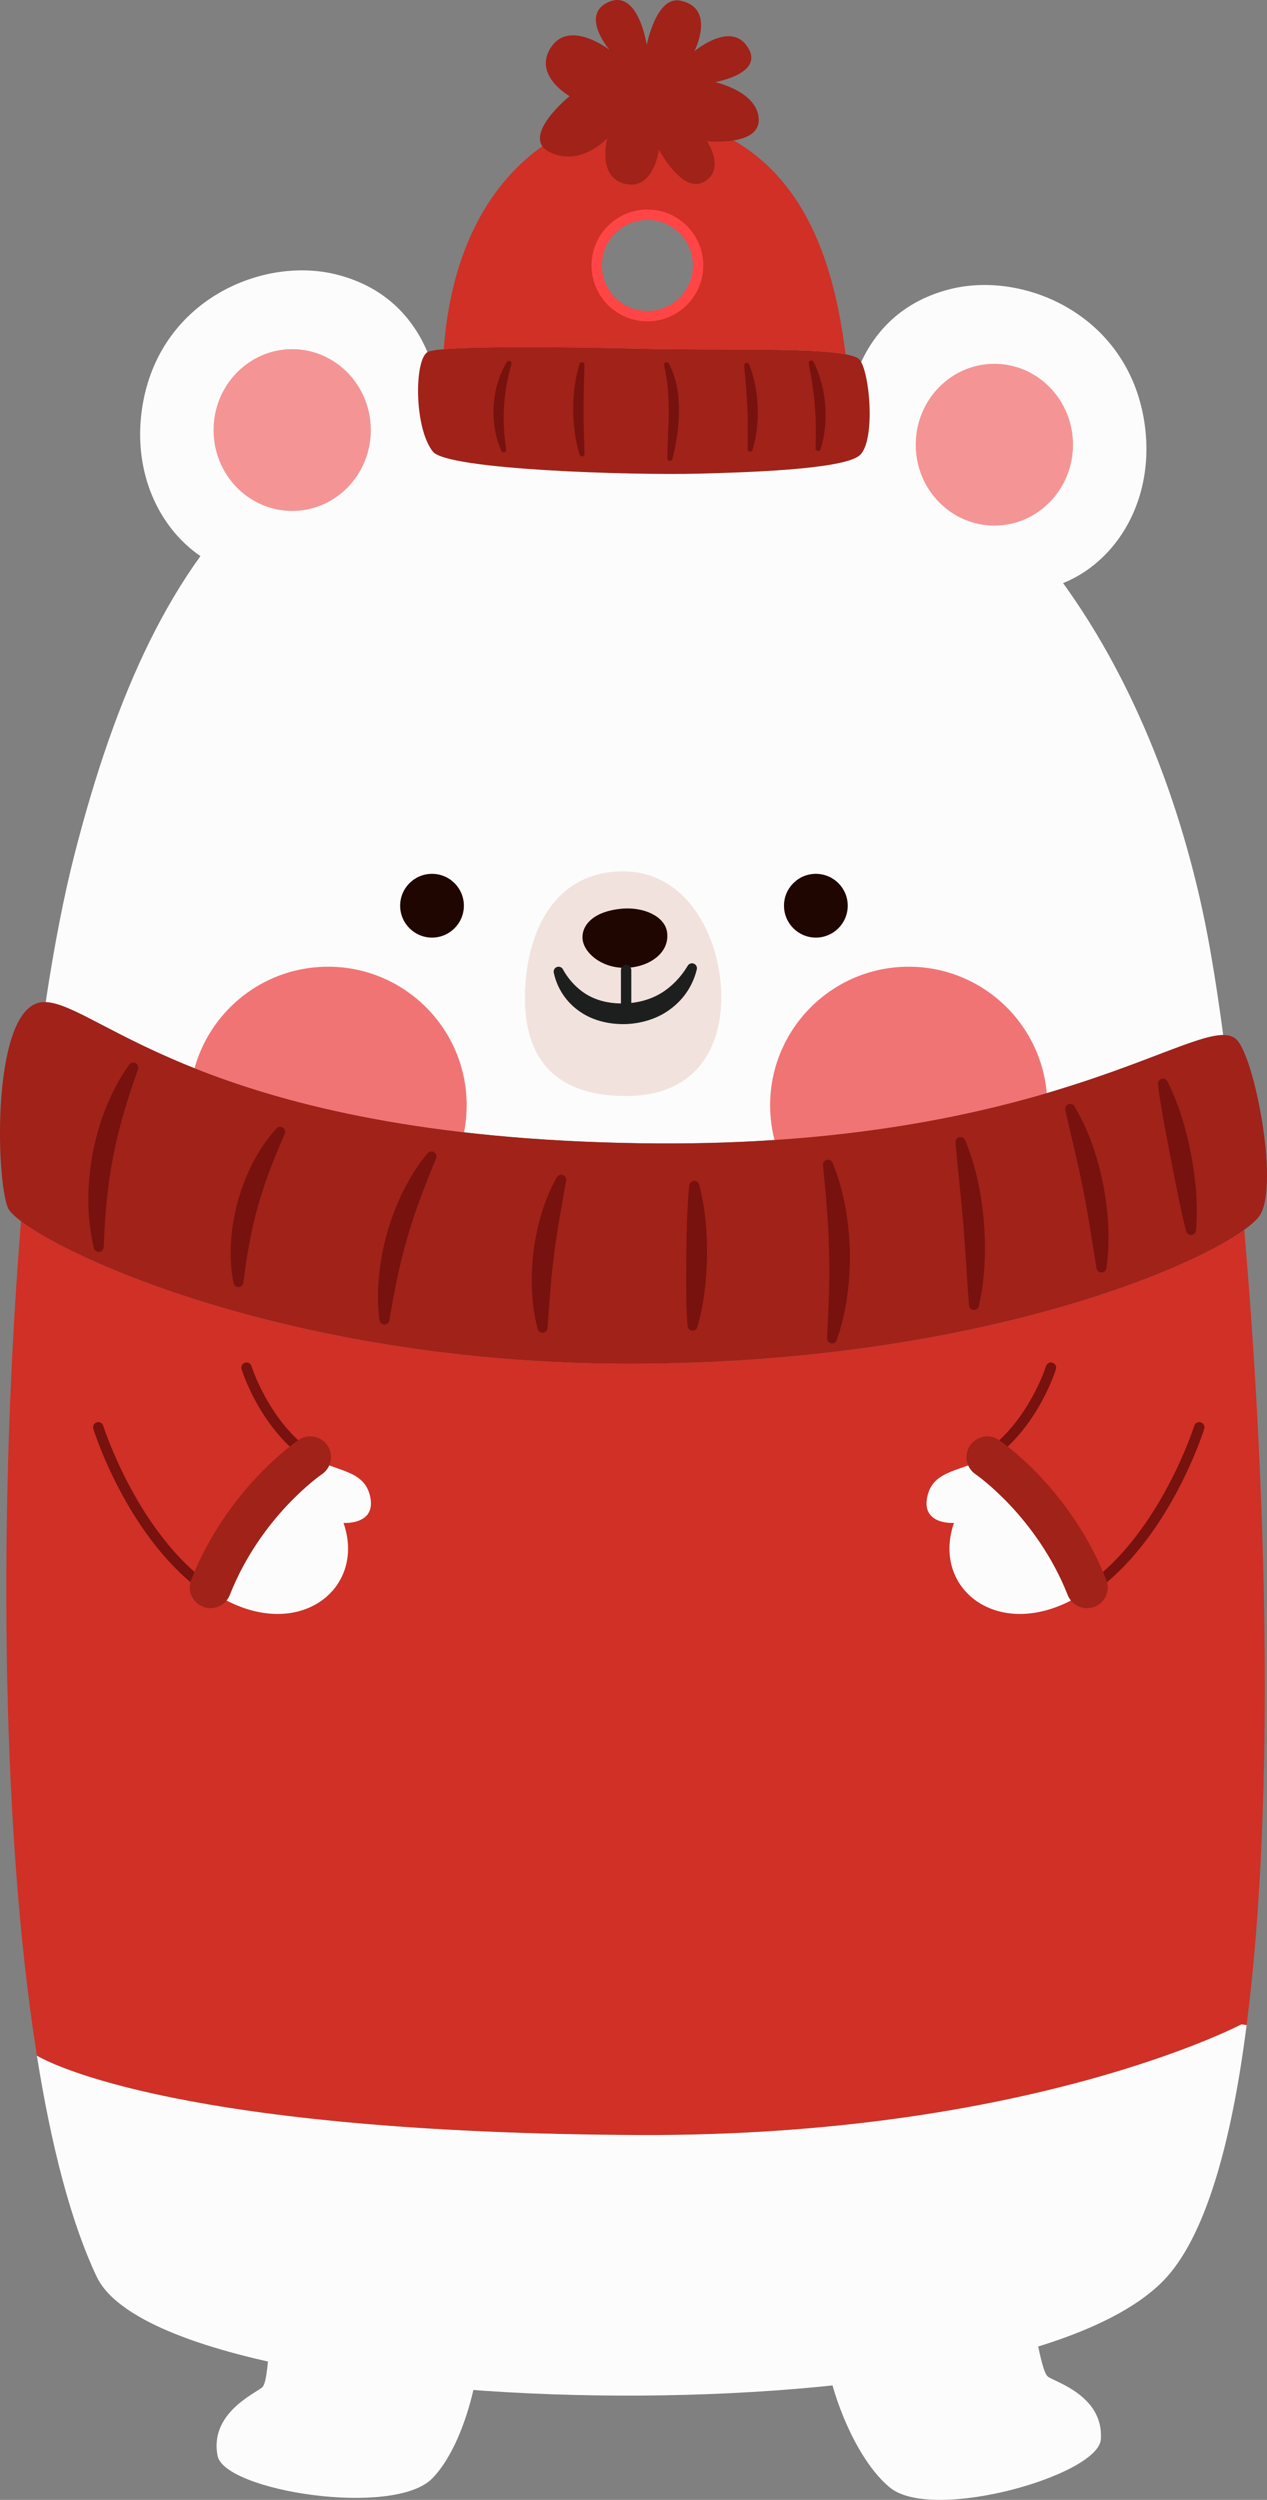 <svg id="_Слой_2" xmlns="http://www.w3.org/2000/svg" width="547.58" height="1080" viewBox="0 0 547.58 1080"><rect x="0" y="0" width="547.58" height="1080" fill="#808080" stroke="none"/><g id="New_year01_534747512"><g id="New_year01_534747512-2"><g><path d="M9.09 527.59C-.4 644.63-.18 786.39 15.95 888.1c5.91 3.45 63.15 33.46 260.58 34.26 168 .67 259.96-47.79 259.96-47.79l2.28.31c12.68-97.87 8.29-236.35-1.03-343.58-26.51 19.08-121.11 57.02-261.21 57.82-141.89.89-242.76-42.91-267.44-61.54z" fill="#d03026"/><path d="M15.95 888.1c6.18 38.92 14.69 71.93 25.84 95.49 29.79 62.75 391.68 73.41 461.15 1.57 17.87-18.5 29.25-58.72 35.83-110.27l-2.28-.31s-91.95 48.46-259.96 47.79c-197.43-.81-254.67-30.81-260.58-34.26z" fill="#fcfcfc"/><path d="M32.2 369.13c-4.57 17.87-8.78 39.46-12.45 63.82 22.89.85 71.04 58.14 256.78 60.96 161.82 2.51 229.9-46.67 252.12-46.76-2.55-19.08-5.2-35.38-7.75-48.06-22.75-112.6-93.43-240.16-238.37-241.68-153.54-1.57-214.41 71.57-250.33 211.72z" fill="#fcfcfc"/><path d="M332.84 477.53c0-33.08 26.81-59.89 59.89-59.89s59.89 26.81 59.89 59.89-26.82 59.89-59.89 59.89-59.89-26.81-59.89-59.89z" fill="#f17475"/><path d="M81.91 477.53c0-33.08 26.82-59.89 59.89-59.89s59.89 26.81 59.89 59.89-26.81 59.89-59.89 59.89-59.89-26.81-59.89-59.89z" fill="#f17475"/><g><path d="M18.72 432.91c-22.44.89-20.65 76.36-15.27 88.95.63 1.43 2.51 3.36 5.64 5.73 24.68 18.63 125.55 62.44 267.44 61.54 140.1-.81 234.7-38.74 261.21-57.82 3.76-2.73 6.14-5.06 7.12-6.85 7.79-14.42-2.87-68.17-10.48-75.38-1.39-1.35-3.32-1.93-5.73-1.93-22.22.09-90.3 49.27-252.12 46.76-185.74-2.82-233.89-60.11-256.78-60.96-.36-.04-.67-.04-1.03-.04z" fill="#a02219"/><path d="M500.44 468.43c1.37 10.86 3.53 21.31 5.51 31.84 2.11 10.51 3.98 21.02 6.69 31.62.29 1.16 1.47 1.86 2.63 1.57.92-.23 1.55-1.03 1.63-1.92.93-11.07-.16-22.12-2.16-32.95-2.12-10.81-5.21-21.49-10.21-31.4-.54-1.07-1.85-1.5-2.91-.96-.84.42-1.28 1.33-1.17 2.21z" fill="#77120e"/><path d="M460.42 479.55c2.59 11.53 5.42 22.67 7.62 34.01 2.31 11.32 3.93 22.71 5.86 34.36.19 1.18 1.3 1.98 2.48 1.79.95-.16 1.66-.92 1.79-1.83 1.71-11.98.9-24.19-1.36-36.04-2.37-11.84-6.25-23.45-12.43-33.86-.61-1.03-1.93-1.37-2.96-.76-.83.49-1.2 1.45-1.01 2.34z" fill="#77120e"/><path d="M412.97 493.57c.98 11.9 2.41 23.46 3.34 35.13 1.05 11.65 1.54 23.3 2.48 35.2.09 1.19 1.13 2.08 2.32 1.99.96-.07 1.73-.78 1.94-1.67 2.71-11.88 3.1-24.15 2.17-36.25-1.04-12.1-3.43-24.14-8.1-35.4-.46-1.1-1.72-1.62-2.83-1.17-.89.37-1.4 1.27-1.33 2.18z" fill="#77120e"/><path d="M355.71 503.4c1.19 12.62 2.37 24.91 2.62 37.31.36 12.4-.24 24.74-.9 37.39-.07 1.19.85 2.21 2.04 2.27.98.05 1.84-.56 2.15-1.44 4.3-12.28 5.87-25.41 5.65-38.43-.34-13.01-2.51-26.07-7.42-38.12-.45-1.1-1.71-1.63-2.81-1.19-.9.37-1.42 1.29-1.33 2.21z" fill="#77120e"/><path d="M297.88 512.13c-1.03 10.25-1.1 20.28-1.26 30.35-.04 10.07-.22 20.1.52 30.37.08 1.19 1.12 2.1 2.31 2.01.93-.06 1.68-.71 1.93-1.56 2.92-10.02 3.97-20.38 4.18-30.72.09-10.34-.7-20.72-3.42-30.81-.31-1.16-1.5-1.84-2.66-1.53-.9.24-1.51 1.02-1.6 1.89z" fill="#77120e"/><path d="M240.64 508.63c-5.52 9.82-8.59 20.86-10.04 32-1.33 11.16-1.08 22.6 1.78 33.5.31 1.15 1.49 1.85 2.65 1.54.91-.24 1.54-1.05 1.61-1.94.82-10.88 1.43-21.44 2.85-31.98 1.29-10.55 3.31-20.92 5.18-31.68.21-1.18-.57-2.3-1.75-2.51-.93-.16-1.83.3-2.27 1.07z" fill="#77120e"/><path d="M184.79 498.23c-8.15 9.88-13.78 21.72-17.36 34.04-3.48 12.34-5.02 25.35-3.43 38.05.15 1.18 1.22 2.02 2.41 1.87.97-.12 1.71-.88 1.86-1.79 2.06-12.21 4.33-24.05 7.76-35.65 3.32-11.63 7.7-22.85 12.43-34.31.46-1.1-.06-2.36-1.16-2.82-.9-.38-1.91-.09-2.5.62z" fill="#77120e"/><path d="M119.46 487.52c-7.99 8.83-13.41 19.84-16.63 31.33-3.13 11.51-4.16 23.73-1.92 35.42.23 1.17 1.36 1.94 2.53 1.72.94-.18 1.62-.96 1.74-1.87 1.43-11.32 3.23-22.21 6.27-32.87 2.94-10.69 7.02-20.93 11.6-31.39.49-1.09.0-2.37-1.1-2.86-.87-.39-1.87-.14-2.48.52z" fill="#77120e"/><path d="M55.84 459.96c-8.01 11.23-13.08 24.46-15.72 38.04-2.55 13.59-2.76 27.75.46 41.16.28 1.16 1.44 1.87 2.6 1.59.96-.23 1.62-1.08 1.65-2.03.47-13.31 1.54-26.26 4.08-39.03 2.43-12.79 6.25-25.19 10.73-37.75.4-1.12-.18-2.36-1.29-2.76-.93-.33-1.94.02-2.49.78z" fill="#77120e"/></g></g><path d="M338.83 391.28c0-7.61 6.17-13.77 13.77-13.77s13.78 6.16 13.78 13.77-6.17 13.78-13.78 13.78-13.77-6.17-13.77-13.78z" fill="#200600"/><path d="M172.94 391.28c0-7.61 6.16-13.77 13.77-13.77s13.77 6.16 13.77 13.77-6.17 13.78-13.77 13.78-13.77-6.17-13.77-13.78z" fill="#200600"/><path d="M270.11 376.46c24.7.39 39.11 23.97 41.33 48.06 2.21 24.09-7.77 48.59-39.98 48.96-39.28.45-46.5-25.25-44.22-50.31 2.24-24.7 14.82-47.16 42.87-46.71z" fill="#f2e2dd"/><path d="M288.3 402.72c1.31 9.35-8.52 15.55-18.68 15.41-10.16-.13-17.6-6.86-17.87-12.82-.27-5.96 5.15-11.71 17.09-12.75 9.18-.8 18.48 3.18 19.46 10.15z" fill="#200600"/><g><path d="M270.6 438.46c1.24.0 2.24-1 2.24-2.24v-17.1c0-1.24-1-2.24-2.24-2.24s-2.24 1-2.24 2.24v17.1c0 1.24 1 2.24 2.24 2.24z" fill="#1d1f1f"/><path d="M297.07 417.47c-2.84 4.74-6.97 8.99-11.51 11.68-4.59 2.73-9.81 4.12-15.27 4.33-5.5.23-10.81-.7-15.46-3.12-4.6-2.38-8.74-6.57-11.41-11.35l-.15-.28c-.57-1.03-1.87-1.4-2.9-.82-.84.47-1.23 1.42-1.04 2.31 1.46 6.8 5.42 12.84 11.36 16.86 5.87 4.08 13.19 5.56 19.95 5.34 6.81-.28 13.91-2.41 19.46-6.74 5.63-4.26 9.43-10.18 11.05-16.89.28-1.14-.43-2.3-1.57-2.57-.93-.22-1.86.2-2.33.97l-.16.27z" fill="#1d1f1f"/></g><path d="M365.52 185.02s-.62-48.54 45.04-60.09c31.47-7.96 75.3 10.43 83.58 54.88 8.03 43.06-21.41 78.58-58.24 75.72-33.33-2.59-71.19-30.37-70.38-70.52z" fill="#fcfcfc"/><ellipse cx="429.75" cy="192.12" rx="33.98" ry="34.95" fill="#f59494"/><path d="M190.52 178.7s.62-48.54-45.04-60.09c-31.47-7.96-75.3 10.43-83.58 54.88-8.03 43.06 21.42 78.58 58.24 75.72 33.33-2.59 71.19-30.36 70.38-70.51z" fill="#fcfcfc"/><ellipse cx="126.28" cy="185.79" rx="33.98" ry="34.95" fill="#f59494"/><g><g><path d="M191.78 150.89c-3.39.27-5.77.64-6.78 1.11-5.97 2.69-6.2 32.74 2.1 43.12 6.26 7.9 86.13 10.25 114.94 9.51 18.22-.49 62-1.64 69.42-7.85 7.37-6.26 4.27-38.71-.53-41.92-1.09-.72-2.95-1.3-5.48-1.79-15.34-2.93-54.69-1.57-90.02-2.44-27.08-.69-67.28-1.15-83.65.26z" fill="#a02219"/><path d="M191.78 150.89c16.36-1.41 56.56-.95 83.65-.26 35.33.87 74.68-.49 90.02 2.44-4.93-38.6-18.52-95.6-83.1-103.47-31.75-3.86-84.64 21.05-90.57 101.28zm66.11-36.31c.05-12.1 9.9-21.87 22.01-21.82 12.1.05 21.87 9.9 21.82 22.01-.05 12.1-9.91 21.87-22.01 21.82-12.1-.05-21.87-9.91-21.82-22.01z" fill="#d03026"/><path d="M279.7 138.83c-6.45-.03-12.51-2.57-17.05-7.15-4.54-4.58-7.02-10.66-7-17.11.06-13.28 10.88-24.05 24.15-24.05h.1c6.45.03 12.51 2.57 17.05 7.15 4.54 4.58 7.02 10.66 7 17.11-.03 6.45-2.57 12.51-7.15 17.05-4.56 4.52-10.59 7-17 7h-.11zm-19.57-24.24c-.02 5.26 2 10.21 5.7 13.94 3.7 3.73 8.63 5.8 13.89 5.82h.09c5.22.0 10.13-2.02 13.85-5.7 3.73-3.7 5.8-8.63 5.82-13.88.02-5.26-2-10.21-5.7-13.94-3.7-3.73-8.63-5.8-13.89-5.82h-.09c-10.81.0-19.62 8.77-19.67 19.58z" fill="#ff4545"/></g><path d="M300.09 22.15s14.8-12.49 22.3-2.83c9.54 12.3-13.38 16.16-13.38 16.16.0.0 18.34 3.94 18.9 15.92.56 11.98-22.4 9.6-22.4 9.6.0.0 8.27 11.97-1.15 17.5-9.42 5.54-19.6-13.9-19.6-13.9.0.0-2.1 17.62-14.5 14.86-12.4-2.76-7.81-19.74-7.81-19.74.0.0-11.42 12.54-24.78 6.04-13.36-6.5 8.49-24.22 8.49-24.22.0.0-16.09-9.04-7.99-21.16 8.1-12.12 25.21 1.13 25.21 1.13.0.0-13.02-15.22-.22-20.7 12.8-5.48 16.35 18.65 16.35 18.65.0.0 4.05-21.24 14.43-19.19 15.74 3.11 6.16 21.88 6.16 21.88z" fill="#a02219"/><path d="M349.54 157.03c.55 3.09 1.14 6.11 1.58 9.15.42 3.04.82 6.07 1.05 9.12.54 6.1.5 12.19.33 18.45-.02.6.45 1.09 1.05 1.11.49.02.91-.3 1.06-.75 1.98-6.15 2.49-12.72 2.02-19.18-.28-3.23-.77-6.44-1.64-9.56-.84-3.12-1.92-6.18-3.43-9.04-.28-.53-.93-.73-1.46-.45-.42.23-.63.7-.56 1.15z" fill="#77120e"/><path d="M321.63 157.9l.8 9.05c.21 3 .44 5.98.55 8.97.3 5.99.18 11.96.14 18.08.0.59.47 1.08 1.07 1.09.49.0.9-.32 1.04-.76 1.85-5.99 2.44-12.33 2.23-18.59-.14-3.13-.46-6.27-1.1-9.34-.63-3.07-1.43-6.11-2.64-9.01-.22-.55-.85-.82-1.41-.59-.45.18-.7.64-.66 1.1z" fill="#77120e"/><path d="M287.04 157.79c.72 3.3 1.28 6.57 1.57 9.87.28 3.3.42 6.62.39 9.97.02 6.69-.58 13.46-.54 20.38.0.59.49 1.08 1.08 1.07.5.0.92-.34 1.04-.8 1.75-6.69 2.8-13.58 2.89-20.63.0-3.52-.23-7.07-.95-10.56-.7-3.48-1.77-6.93-3.48-10.05-.28-.52-.94-.71-1.47-.43-.43.24-.63.73-.53 1.18z" fill="#77120e"/><path d="M250.48 157.23c-1.02 3.16-1.64 6.41-2.1 9.69-.47 3.28-.64 6.59-.66 9.9.05 6.62.82 13.26 2.79 19.59.18.57.78.89 1.35.71.47-.15.77-.59.76-1.06-.17-6.5-.47-12.86-.42-19.25-.02-3.19.07-6.38.12-9.58l.27-9.66c.02-.59-.45-1.09-1.05-1.11-.49-.01-.92.32-1.06.76z" fill="#77120e"/><path d="M219.06 156.38c-1.76 2.81-3.03 5.9-3.98 9.09-.97 3.19-1.5 6.5-1.72 9.83-.37 6.64.6 13.44 3.34 19.47.24.54.88.78 1.43.54.45-.2.69-.68.62-1.14-.91-6.27-1.34-12.43-.92-18.59.18-3.07.59-6.13 1.1-9.19.53-3.06 1.29-6.08 2.09-9.15.16-.58-.19-1.17-.76-1.32-.47-.12-.95.08-1.19.47z" fill="#77120e"/></g><path d="M442.84 993.32c4.15 5.42 6.59 31.14 10.18 33.54 3.59 2.4 23.96 8.39 22.76 26.95-1.01 15.55-72.47 35.93-91.03 20.96-18.56-14.97-31.14-56.9-27.55-67.67 3.6-10.78 62.28-44.32 85.64-13.78z" fill="#fcfcfc"/><path d="M119.36 996.83c-3.46 5.89-2.76 31.71-6.03 34.53-3.28 2.81-22.76 11.23-19.32 29.52 2.88 15.31 76.3 26.86 92.9 9.75 16.61-17.12 24-60.26 19.12-70.52-4.88-10.26-67.21-36.42-86.68-3.27z" fill="#fcfcfc"/><g><path d="M400.91 645.97c-3.27 13.03 11.38 11.96 11.38 11.96-10.17 29.34 20.96 52.72 55.72 30.55.85-.54 1.66-1.07 2.46-1.66l-.67-1.03c-14.69-37.13-43.14-56.3-43.14-56.3l-.13-.18c-10.35 6.45-22.8 5.38-25.62 16.66z" fill="#fcfcfc"/><path d="M428.46 630.23c.46.0.93-.14 1.33-.44 18.94-14.05 26.26-37.29 26.56-38.27.36-1.18-.3-2.43-1.48-2.8-1.18-.36-2.44.3-2.8 1.48-.07.23-7.22 22.84-24.95 36-.99.74-1.2 2.14-.46 3.13.44.59 1.12.91 1.8.91z" fill="#77120e"/><path d="M470.48 689.07c.44.0.89-.13 1.28-.4 33.24-23.05 48.07-69.42 48.68-71.38.37-1.18-.29-2.44-1.47-2.81-1.18-.37-2.44.29-2.81 1.47-.14.47-15 46.88-46.96 69.04-1.01.7-1.27 2.1-.56 3.11.44.63 1.13.96 1.84.96z" fill="#77120e"/><path d="M469.79 694.75c1.09.0 2.21-.2 3.29-.63 4.6-1.82 6.85-7.02 5.04-11.62-15.52-39.27-45.2-59.59-46.45-60.43-4.11-2.77-9.67-1.68-12.44 2.43-2.76 4.1-1.68 9.66 2.41 12.42.42.28 26.45 18.37 39.81 52.17 1.39 3.52 4.77 5.67 8.34 5.67z" fill="#a02219"/></g><g><path d="M159.85 645.97c3.27 13.03-11.38 11.96-11.38 11.96 10.17 29.34-20.96 52.72-55.72 30.55-.85-.54-1.66-1.07-2.47-1.66l.67-1.03c14.69-37.13 43.13-56.3 43.13-56.3l.14-.18c10.34 6.45 22.8 5.38 25.62 16.66z" fill="#fcfcfc"/><path d="M132.3 630.23c.68.0 1.36-.31 1.8-.91.74-.99.53-2.39-.46-3.13-17.73-13.16-24.88-35.77-24.95-36-.36-1.18-1.61-1.85-2.8-1.48-1.18.36-1.84 1.62-1.48 2.8.3.98 7.62 24.22 26.56 38.27.4.3.87.44 1.33.44z" fill="#77120e"/><path d="M90.29 689.07c.71.0 1.4-.34 1.84-.96.7-1.01.45-2.41-.56-3.12-31.96-22.16-46.82-68.58-46.96-69.04-.37-1.18-1.63-1.84-2.81-1.47-1.18.37-1.84 1.63-1.47 2.81.62 1.96 15.44 48.33 48.69 71.39.39.27.84.4 1.28.4z" fill="#77120e"/><path d="M90.97 694.75c3.57.0 6.95-2.15 8.34-5.67 13.49-34.15 39.53-51.98 39.79-52.16 4.1-2.76 5.19-8.33 2.43-12.43-2.76-4.1-8.32-5.19-12.44-2.43-1.26.85-30.93 21.17-46.45 60.43-1.82 4.6.44 9.8 5.04 11.62 1.08.43 2.2.63 3.29.63z" fill="#a02219"/></g></g></g></svg>